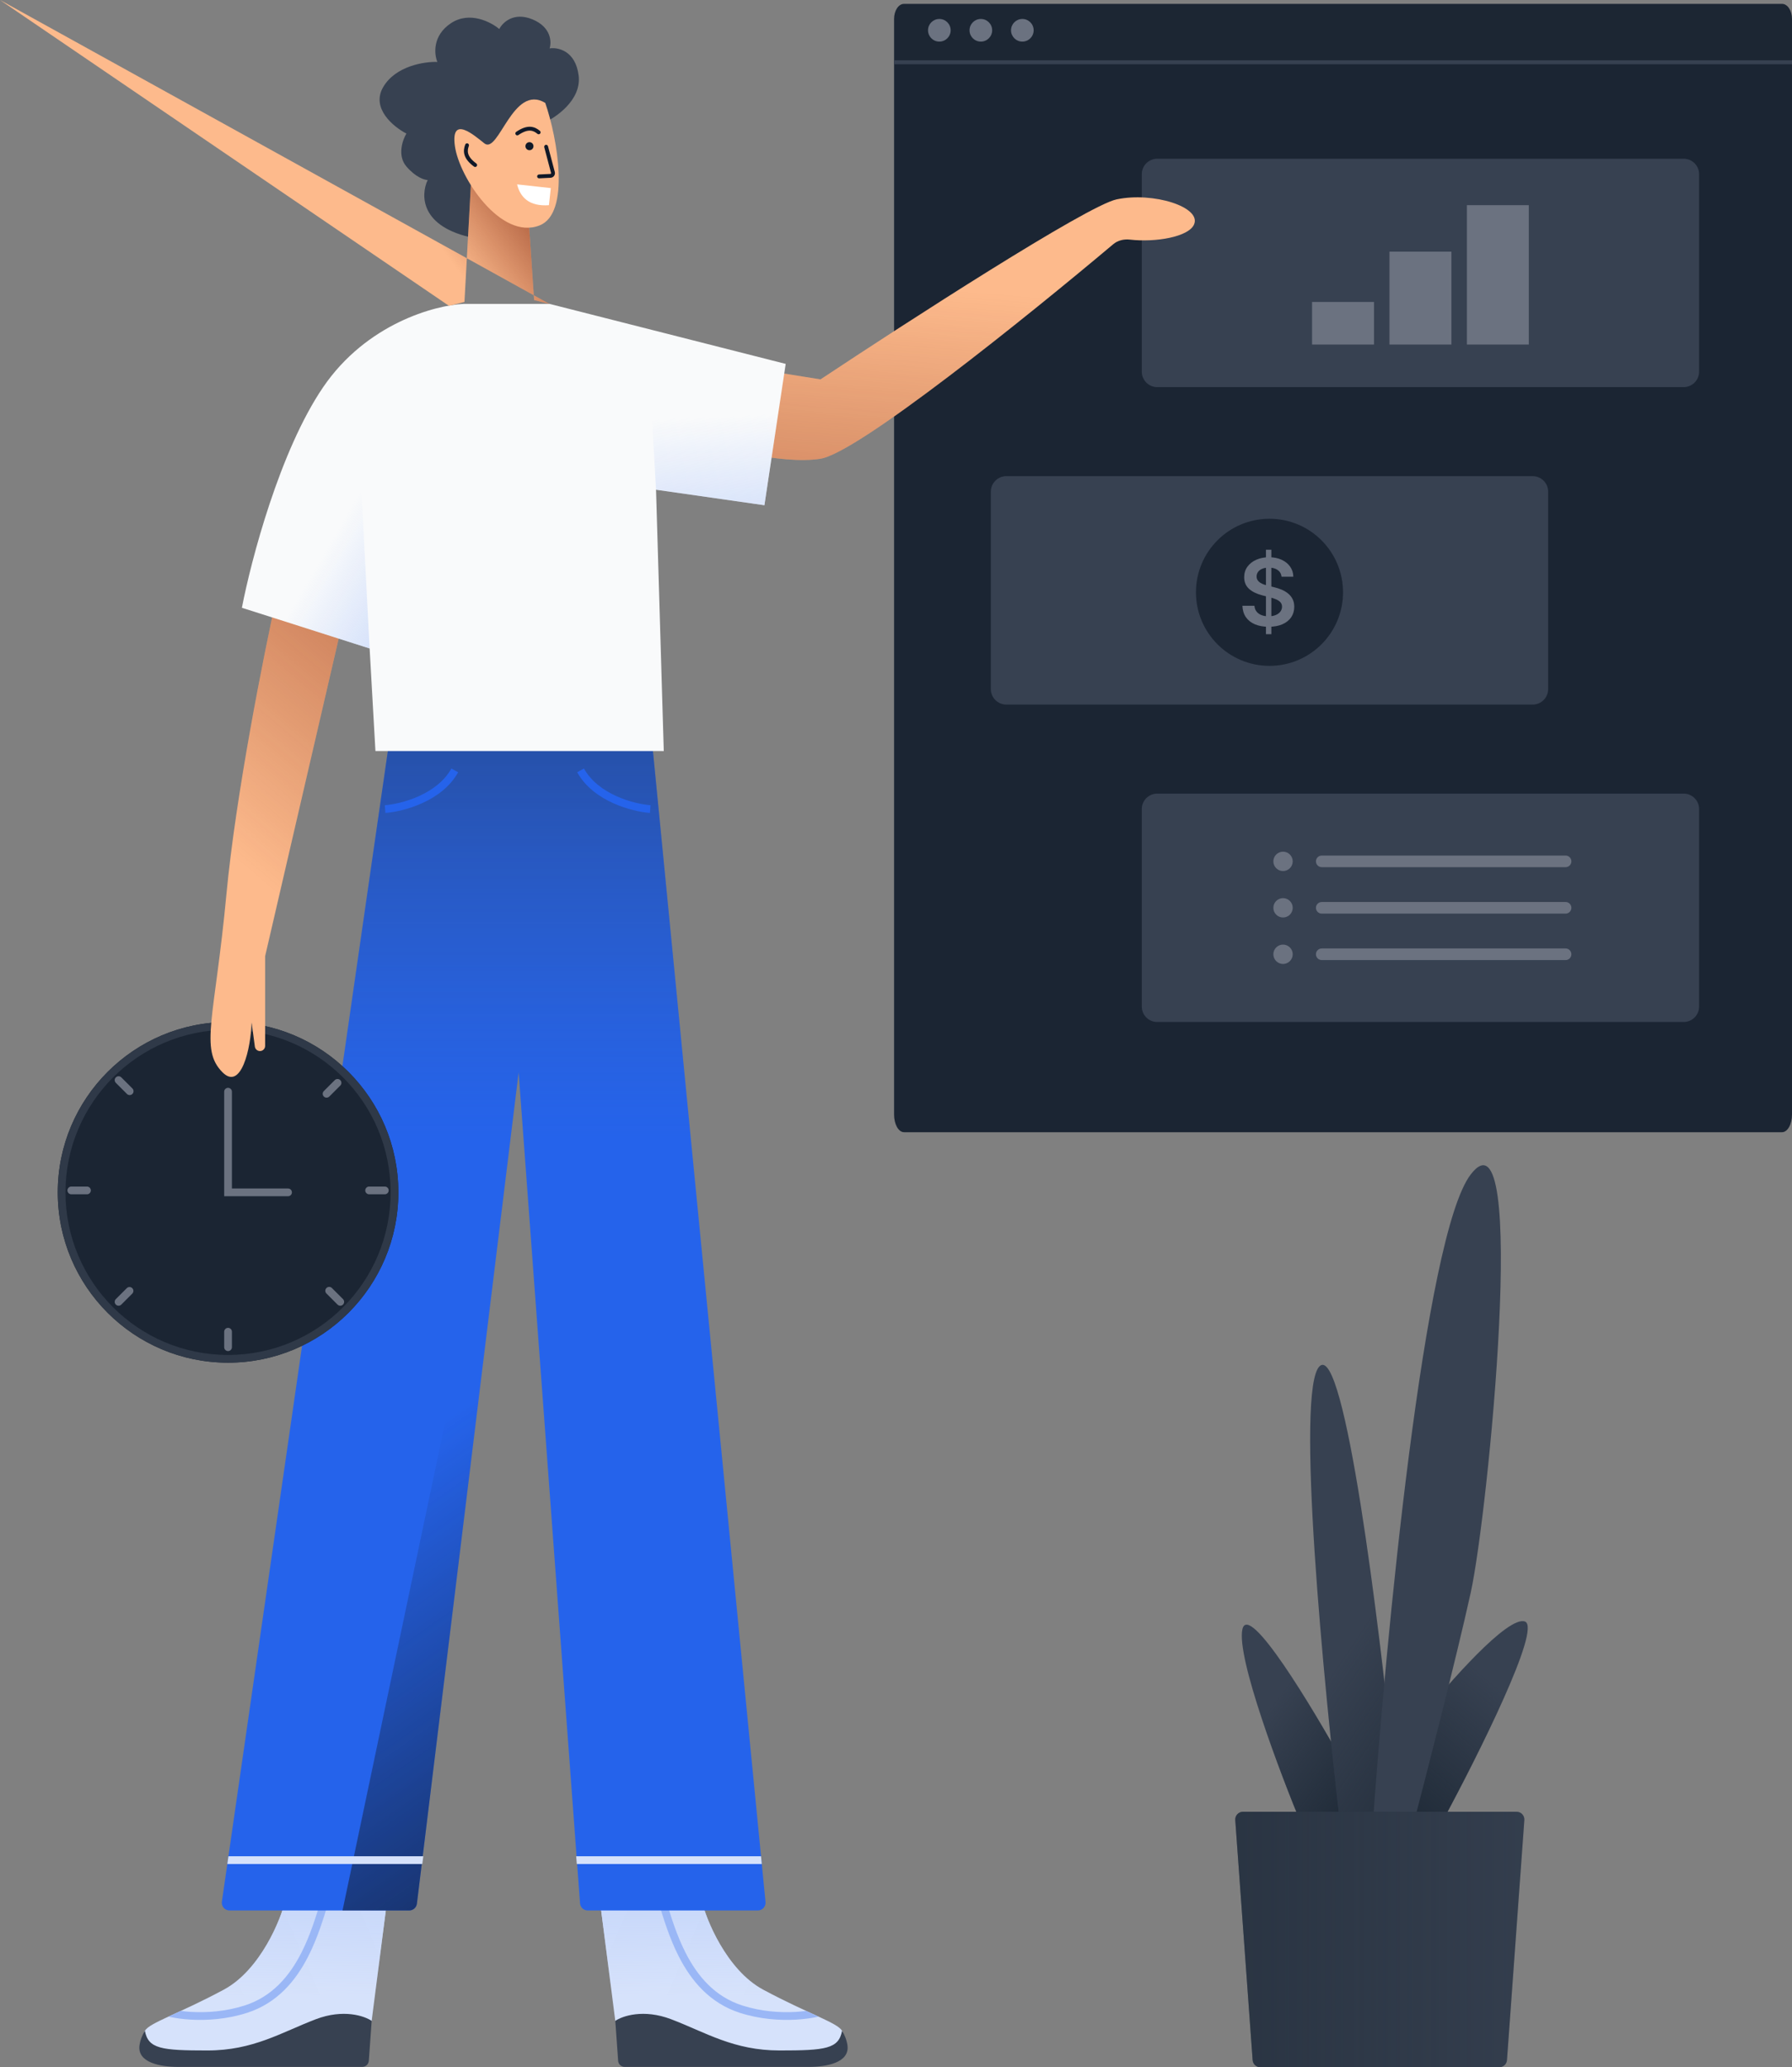 <svg class="w-auto max-w-[16rem] h-40 text-gray-800 dark:text-white" aria-hidden="true" width="463" height="534" viewBox="0 0 463 534" fill="none" xmlns="http://www.w3.org/2000/svg">
<rect x="0" y="0" width="463" height="534" fill="#808080" stroke="none"/>
<path d="M231 15.622H463V287.905C463 290.422 461.849 292.462 460.429 292.462H233.571C232.151 292.462 231 290.422 231 287.905V15.622Z" fill="#1B2533"/>
<path d="M231 4.899C231 2.746 232.151 1 233.571 1H460.429C461.849 1 463 2.746 463 4.899V15.622H231V4.899Z" fill="#1C2633"/>
<path fill-rule="evenodd" clip-rule="evenodd" d="M231 15.622H463V16.596H231V15.622Z" fill="#374151"/>
<path d="M245.622 7.823C245.622 9.438 244.313 10.748 242.698 10.748C241.083 10.748 239.773 9.438 239.773 7.823C239.773 6.208 241.083 4.899 242.698 4.899C244.313 4.899 245.622 6.208 245.622 7.823Z" fill="#6B7280"/>
<path d="M256.345 7.823C256.345 9.438 255.036 10.748 253.42 10.748C251.805 10.748 250.496 9.438 250.496 7.823C250.496 6.208 251.805 4.899 253.42 4.899C255.036 4.899 256.345 6.208 256.345 7.823Z" fill="#6B7280"/>
<path d="M267.067 7.823C267.067 9.438 265.758 10.748 264.143 10.748C262.528 10.748 261.219 9.438 261.219 7.823C261.219 6.208 262.528 4.899 264.143 4.899C265.758 4.899 267.067 6.208 267.067 7.823Z" fill="#6B7280"/>
<path d="M295 45C295 42.791 296.791 41 299 41H435C437.209 41 439 42.791 439 45V96C439 98.209 437.209 100 435 100H299C296.791 100 295 98.209 295 96V45Z" fill="#374151"/>
<path d="M339 78H355V89H339V78Z" fill="#6B7280"/>
<path d="M359 65H375V89H359V65Z" fill="#6B7280"/>
<path d="M379 53H395V89H379V53Z" fill="#6B7280"/>
<path d="M256 127C256 124.791 257.791 123 260 123H396C398.209 123 400 124.791 400 127V178C400 180.209 398.209 182 396 182H260C257.791 182 256 180.209 256 178V127Z" fill="#374151"/>
<path d="M347 153C347 163.493 338.493 172 328 172C317.507 172 309 163.493 309 153C309 142.507 317.507 134 328 134C338.493 134 347 142.507 347 153Z" fill="#1B2533"/>
<path d="M327.085 163.818V142H328.483V163.818H327.085ZM331.116 148.98C331.037 148.236 330.702 147.656 330.111 147.241C329.526 146.827 328.764 146.619 327.827 146.619C327.168 146.619 326.602 146.719 326.131 146.918C325.659 147.116 325.298 147.386 325.048 147.727C324.798 148.068 324.67 148.457 324.665 148.895C324.665 149.259 324.747 149.574 324.912 149.841C325.082 150.108 325.312 150.335 325.602 150.523C325.892 150.705 326.213 150.858 326.565 150.983C326.918 151.108 327.273 151.213 327.631 151.298L329.267 151.707C329.926 151.861 330.56 152.068 331.168 152.33C331.781 152.591 332.33 152.92 332.813 153.318C333.301 153.716 333.688 154.196 333.972 154.759C334.256 155.321 334.398 155.98 334.398 156.736C334.398 157.759 334.136 158.659 333.614 159.438C333.091 160.21 332.335 160.815 331.347 161.253C330.364 161.685 329.173 161.901 327.776 161.901C326.418 161.901 325.239 161.69 324.239 161.27C323.244 160.849 322.466 160.236 321.903 159.429C321.347 158.622 321.045 157.639 321 156.48H324.111C324.156 157.088 324.344 157.594 324.673 157.997C325.003 158.401 325.432 158.702 325.96 158.901C326.494 159.099 327.091 159.199 327.75 159.199C328.438 159.199 329.04 159.097 329.557 158.892C330.08 158.682 330.489 158.392 330.784 158.023C331.08 157.648 331.23 157.21 331.236 156.71C331.23 156.256 331.097 155.881 330.835 155.585C330.574 155.284 330.207 155.034 329.736 154.835C329.27 154.631 328.724 154.449 328.099 154.29L326.114 153.778C324.676 153.409 323.54 152.849 322.705 152.099C321.875 151.344 321.46 150.341 321.46 149.091C321.46 148.062 321.739 147.162 322.295 146.389C322.858 145.616 323.622 145.017 324.588 144.591C325.554 144.159 326.648 143.943 327.869 143.943C329.108 143.943 330.193 144.159 331.125 144.591C332.063 145.017 332.798 145.611 333.332 146.372C333.866 147.128 334.142 147.997 334.159 148.98H331.116Z" fill="#6B7280"/>
<path d="M295 209C295 206.791 296.791 205 299 205H435C437.209 205 439 206.791 439 209V260C439 262.209 437.209 264 435 264H299C296.791 264 295 262.209 295 260V209Z" fill="#374151"/>
<path d="M334 222.5C334 223.881 332.881 225 331.5 225C330.119 225 329 223.881 329 222.5C329 221.119 330.119 220 331.5 220C332.881 220 334 221.119 334 222.5Z" fill="#6B7280"/>
<path d="M340 222.5C340 221.672 340.672 221 341.5 221H404.5C405.328 221 406 221.672 406 222.5C406 223.328 405.328 224 404.5 224H341.5C340.672 224 340 223.328 340 222.5Z" fill="#6B7280"/>
<path d="M334 234.5C334 235.881 332.881 237 331.5 237C330.119 237 329 235.881 329 234.5C329 233.119 330.119 232 331.5 232C332.881 232 334 233.119 334 234.5Z" fill="#6B7280"/>
<path d="M340 234.5C340 233.672 340.672 233 341.5 233H404.5C405.328 233 406 233.672 406 234.5C406 235.328 405.328 236 404.5 236H341.5C340.672 236 340 235.328 340 234.5Z" fill="#6B7280"/>
<path d="M334 246.5C334 247.881 332.881 249 331.5 249C330.119 249 329 247.881 329 246.5C329 245.119 330.119 244 331.5 244C332.881 244 334 245.119 334 246.5Z" fill="#6B7280"/>
<path d="M340 246.5C340 245.672 340.672 245 341.5 245H404.5C405.328 245 406 245.672 406 246.5C406 247.328 405.328 248 404.5 248H341.5C340.672 248 340 247.328 340 246.5Z" fill="#6B7280"/>
<path d="M155 491L158.972 522.021L193.361 532.21L216.712 529.663C217.42 528.672 218.58 526.266 217.561 524.568C216.287 522.445 209.07 520.323 197.182 513.954C187.672 508.86 182.313 495.529 181.323 491H155Z" fill="#d6e2fb"/>
<path d="M155 491L158.972 522.021L193.361 532.21L216.712 529.663C217.42 528.672 218.58 526.266 217.561 524.568C216.287 522.445 209.07 520.323 197.182 513.954C187.672 508.86 182.313 495.529 181.323 491H155Z" fill="url(#paint0_linear_344_2490)"/>
<path fill-rule="evenodd" clip-rule="evenodd" d="M191.804 518.048C184.654 515.759 180.199 510.432 177.14 504.433C174.83 499.902 173.364 495.096 172.128 491H170.037C170.061 491.081 170.086 491.161 170.11 491.243L170.11 491.243C171.365 495.404 172.916 500.552 175.359 505.342C178.55 511.601 183.345 517.441 191.195 519.952C196.337 521.598 201.505 521.937 205.682 521.698C207.772 521.579 209.626 521.314 211.118 520.99C211.239 520.964 211.357 520.937 211.473 520.91C210.992 520.688 210.485 520.455 209.952 520.21C209.424 519.968 208.871 519.714 208.292 519.447C207.451 519.558 206.538 519.646 205.568 519.702C201.577 519.93 196.662 519.602 191.804 518.048Z" fill="#9ab7f6"/>
<path d="M158.973 522.021L159.709 532.331C159.773 533.22 160.512 533.909 161.403 533.909H208.892C213.492 533.909 219.61 532.847 218.952 528.295C218.744 526.853 218.134 525.484 217.562 524.568C216.713 529.238 213.316 529.663 201.429 529.663C189.541 529.663 182.323 524.993 173.408 521.596C166.275 518.879 160.812 520.747 158.973 522.021Z" fill="#374151"/>
<path d="M100 491L96.028 522.021L61.639 532.21L38.288 529.663C37.581 528.672 36.42 526.266 37.439 524.568C38.713 522.445 45.93 520.323 57.818 513.954C67.328 508.86 72.687 495.529 73.677 491H100Z" fill="#d6e2fb"/>
<path d="M100 491L96.028 522.021L61.639 532.21L38.288 529.663C37.581 528.672 36.42 526.266 37.439 524.568C38.713 522.445 45.93 520.323 57.818 513.954C67.328 508.86 72.687 495.529 73.677 491H100Z" fill="url(#paint1_linear_344_2490)"/>
<path fill-rule="evenodd" clip-rule="evenodd" d="M63.196 518.048C70.346 515.759 74.801 510.432 77.86 504.433C80.17 499.902 81.636 495.096 82.872 491H84.963C84.939 491.081 84.914 491.161 84.89 491.243L84.89 491.243C83.635 495.404 82.084 500.552 79.641 505.342C76.45 511.601 71.654 517.441 63.805 519.952C58.663 521.598 53.495 521.937 49.318 521.698C47.228 521.579 45.374 521.314 43.882 520.99C43.761 520.964 43.643 520.937 43.527 520.91C44.008 520.688 44.515 520.455 45.048 520.21C45.576 519.968 46.13 519.714 46.708 519.447C47.549 519.558 48.462 519.646 49.432 519.702C53.423 519.93 58.338 519.602 63.196 518.048Z" fill="#9ab7f6"/>
<path d="M96.027 522.021L95.291 532.331C95.227 533.22 94.488 533.909 93.597 533.909H46.108C41.508 533.909 35.39 532.847 36.048 528.295C36.257 526.853 36.866 525.484 37.438 524.568C38.287 529.238 41.684 529.663 53.571 529.663C65.459 529.663 72.677 524.993 81.592 521.596C88.725 518.879 94.188 520.747 96.027 522.021Z" fill="#374151"/>
<path d="M197.785 491.305L168.5 192H100.5L57.33 491.214C57.156 492.42 58.091 493.5 59.309 493.5H105.73C106.74 493.5 107.592 492.746 107.715 491.743L134 277L149.863 491.647C149.94 492.692 150.81 493.5 151.857 493.5H195.794C196.976 493.5 197.9 492.481 197.785 491.305Z" fill="#2563eb"/>
<path d="M197.785 491.305L168.5 192H100.5L57.33 491.214C57.156 492.42 58.091 493.5 59.309 493.5H105.73C106.74 493.5 107.592 492.746 107.715 491.743L134 277L149.863 491.647C149.94 492.692 150.81 493.5 151.857 493.5H195.794C196.976 493.5 197.9 492.481 197.785 491.305Z" fill="url(#paint2_linear_344_2490)"/>
<path d="M134 277L107.715 491.743C107.592 492.746 106.74 493.5 105.73 493.5H88.5L134 277Z" fill="url(#paint3_linear_344_2490)"/>
<path fill-rule="evenodd" clip-rule="evenodd" d="M149.029 481.5H196.825L196.629 479.5H148.868L149.029 481.5ZM109.373 479.5H59.019L58.73 481.5H109.105L109.373 479.5Z" fill="#d6e2fb"/>
<path fill-rule="evenodd" clip-rule="evenodd" d="M99.577 209.997C101.849 209.822 105.463 209.096 109.036 207.487C112.606 205.878 116.232 203.342 118.375 199.485L116.626 198.514C114.769 201.858 111.562 204.155 108.215 205.663C104.871 207.17 101.485 207.844 99.424 208.003L99.577 209.997ZM167.924 209.997C165.652 209.822 162.038 209.096 158.465 207.487C154.895 205.878 151.269 203.342 149.126 199.485L150.875 198.514C152.732 201.858 155.939 204.155 159.286 205.663C162.63 207.17 166.016 207.844 168.077 208.003L167.924 209.997Z" fill="#2563eb"/>
<path d="M102.922 308C102.922 332.301 83.222 352 58.922 352C34.621 352 14.922 332.301 14.922 308C14.922 283.699 34.621 264 58.922 264C83.222 264 102.922 283.699 102.922 308Z" fill="#1B2533"/>
<path fill-rule="evenodd" clip-rule="evenodd" d="M58.922 350C82.118 350 100.922 331.196 100.922 308C100.922 284.804 82.118 266 58.922 266C35.726 266 16.922 284.804 16.922 308C16.922 331.196 35.726 350 58.922 350ZM58.922 352C83.222 352 102.922 332.301 102.922 308C102.922 283.699 83.222 264 58.922 264C34.621 264 14.922 283.699 14.922 308C14.922 332.301 34.621 352 58.922 352Z" fill="#2F3948"/>
<path fill-rule="evenodd" clip-rule="evenodd" d="M58.922 267C59.474 267 59.922 267.448 59.922 268V272C59.922 272.552 59.474 273 58.922 273C58.37 273 57.922 272.552 57.922 272V268C57.922 267.448 58.37 267 58.922 267Z" fill="#6B7280"/>
<path fill-rule="evenodd" clip-rule="evenodd" d="M58.922 343C59.474 343 59.922 343.448 59.922 344V348C59.922 348.552 59.474 349 58.922 349C58.37 349 57.922 348.552 57.922 348V344C57.922 343.448 58.37 343 58.922 343Z" fill="#6B7280"/>
<path fill-rule="evenodd" clip-rule="evenodd" d="M100.422 307.5C100.422 308.052 99.974 308.5 99.422 308.5L95.372 308.5C94.82 308.5 94.372 308.052 94.372 307.5C94.372 306.948 94.82 306.5 95.372 306.5L99.422 306.5C99.974 306.5 100.422 306.948 100.422 307.5Z" fill="#6B7280"/>
<path fill-rule="evenodd" clip-rule="evenodd" d="M23.473 307.5C23.473 308.052 23.025 308.5 22.473 308.5L18.423 308.5C17.87 308.5 17.423 308.052 17.423 307.5C17.423 306.948 17.87 306.5 18.423 306.5L22.473 306.5C23.025 306.5 23.473 306.948 23.473 307.5Z" fill="#6B7280"/>
<path fill-rule="evenodd" clip-rule="evenodd" d="M87.914 279.009C88.305 279.399 88.305 280.033 87.914 280.423L85.086 283.252C84.695 283.642 84.062 283.642 83.671 283.252C83.281 282.861 83.281 282.228 83.671 281.837L86.5 279.009C86.89 278.618 87.524 278.618 87.914 279.009Z" fill="#6B7280"/>
<path fill-rule="evenodd" clip-rule="evenodd" d="M34.174 332.749C34.564 333.14 34.564 333.773 34.174 334.163L31.346 336.992C30.955 337.382 30.322 337.382 29.931 336.992C29.541 336.601 29.541 335.968 29.931 335.577L32.76 332.749C33.15 332.358 33.783 332.358 34.174 332.749Z" fill="#6B7280"/>
<path fill-rule="evenodd" clip-rule="evenodd" d="M88.621 336.992C88.231 337.382 87.597 337.382 87.207 336.992L84.343 334.128C83.953 333.737 83.953 333.104 84.343 332.714C84.734 332.323 85.367 332.323 85.757 332.714L88.621 335.577C89.011 335.968 89.011 336.601 88.621 336.992Z" fill="#6B7280"/>
<path fill-rule="evenodd" clip-rule="evenodd" d="M34.209 282.58C33.818 282.97 33.185 282.97 32.795 282.58L29.931 279.716C29.54 279.325 29.54 278.692 29.931 278.302C30.321 277.911 30.955 277.911 31.345 278.302L34.209 281.166C34.599 281.556 34.599 282.189 34.209 282.58Z" fill="#6B7280"/>
<path fill-rule="evenodd" clip-rule="evenodd" d="M58.922 281C59.474 281 59.922 281.448 59.922 282V307H74.422C74.974 307 75.422 307.448 75.422 308C75.422 308.552 74.974 309 74.422 309H57.922V282C57.922 281.448 58.37 281 58.922 281Z" fill="#6B7280"/>
<path d="M58.501 231C60.901 205.4 68.168 169 71.501 154L89.001 158.5L68.501 247V270.167C68.501 270.903 67.904 271.5 67.168 271.5C66.5 271.5 65.935 271.005 65.846 270.343L65.001 264C64.834 270.833 62.3 281.8 57.5 277C51.5 271 55.501 263 58.501 231Z" fill="#FDBA8C"/>
<path d="M58.501 231C60.901 205.4 68.168 169 71.501 154L89.001 158.5L68.501 247V270.167C68.501 270.903 67.904 271.5 67.168 271.5C66.5 271.5 65.935 271.005 65.846 270.343L65.001 264C64.834 270.833 62.3 281.8 57.5 277C51.5 271 55.501 263 58.501 231Z" fill="url(#paint4_linear_344_2490)"/>
<path d="M212 98L199.5 96L177.5 113C184.833 115.5 202 120.1 212 118.5C221.719 116.945 265.285 81.889 287.617 63.09C288.809 62.086 290.389 61.722 291.937 61.898C298.604 62.656 307.081 61.194 308.5 58C310.5 53.5 298 49.5 288.5 51.5C280.9 53.1 234.333 83.167 212 98Z" fill="#FDBA8C"/>
<path d="M212 98L199.5 96L177.5 113C184.833 115.5 202 120.1 212 118.5C221.719 116.945 265.285 81.889 287.617 63.09C288.809 62.086 290.389 61.722 291.937 61.898C298.604 62.656 307.081 61.194 308.5 58C310.5 53.5 298 49.5 288.5 51.5C280.9 53.1 234.333 83.167 212 98Z" fill="url(#paint5_linear_344_2490)"/>
<path d="M95.5 167.5L62.5 157C64.833 144.833 72.3 116.4 83.5 100C94.7 83.6 112.369 78.833 119.803 78.5H142L203 94L197.5 130.5L169.5 126.5L171.5 194H97L95.5 167.5Z" fill="#F9FAFB"/>
<path fill-rule="evenodd" clip-rule="evenodd" d="M62.5 157L95.5 167.5L93 119.5H73.541C67.868 133.647 64.05 148.915 62.5 157Z" fill="url(#paint6_linear_344_2490)"/>
<path fill-rule="evenodd" clip-rule="evenodd" d="M201.029 107.078L197.5 130.5L169.5 126.5L168 100L201.029 107.078Z" fill="url(#paint7_linear_344_2490)"/>
<path d="M137.565 29.351C133.965 39.183 128.595 60.965 122.5 61.5C108.5 58.7 108.667 50.333 110.5 46.5C109.667 46.5 107.401 45.8 105.001 43C102.601 40.2 104.001 36.167 105.001 34.5C101.667 32.784 95.801 27.981 99.001 22.5C102.201 17.019 109.667 15.883 113.001 16C112.167 14 111.7 9.2 116.5 6C121.3 2.8 126.834 5.666 129 7.5C129.834 5.833 132.713 3 137.565 5C142.416 7 142.543 10.833 142 12.5C144.167 12.166 148.701 13.1 149.501 19.5C150.301 25.9 143.501 30.5 140.001 32L137.565 29.351Z" fill="#374151"/>
<path d="M116 79L120 78L121.814 45.03L136.5 55.5L138 77.5L142 78.53L-nan -nanL142 78.53C135.978 85.905 125.053 86.846 117.858 80.61L116 79Z" fill="#FDBA8C"/>
<path d="M116 79L120 78L121.814 45.03L136.5 55.5L138 77.5L142 78.53L-nan -nanL142 78.53C135.978 85.905 125.053 86.846 117.858 80.61L116 79Z" fill="url(#paint8_linear_344_2490)"/>
<path d="M139.411 58.227C147.404 55.084 144.055 35.825 140.882 26.588C132.5 21.5 128.85 39.96 125.148 37.036C122.635 35.052 116.417 29.535 117.529 37.706C118.64 45.877 129.421 62.156 139.411 58.227Z" fill="#FDBA8C"/>
<path d="M135.797 37.478C135.64 38.03 135.96 38.605 136.513 38.763C137.065 38.92 137.64 38.6 137.797 38.047C137.955 37.495 137.634 36.92 137.082 36.762C136.53 36.605 135.954 36.925 135.797 37.478Z" fill="#111928"/>
<path fill-rule="evenodd" clip-rule="evenodd" d="M136.986 33.744C137.72 33.78 138.306 34.111 138.854 34.569C139.066 34.745 139.382 34.717 139.559 34.505C139.735 34.293 139.707 33.977 139.495 33.801C138.861 33.273 138.073 32.796 137.035 32.746C136.002 32.696 134.809 33.072 133.368 34.061C133.14 34.217 133.082 34.529 133.239 34.756C133.395 34.984 133.706 35.042 133.934 34.886C135.268 33.969 136.247 33.709 136.986 33.744Z" fill="#111928"/>
<path fill-rule="evenodd" clip-rule="evenodd" d="M140.976 37.421C140.709 37.491 140.55 37.765 140.62 38.032L142.375 44.683C142.407 44.802 142.321 44.92 142.198 44.926L139.254 45.07C138.979 45.084 138.766 45.318 138.78 45.594C138.793 45.87 139.028 46.082 139.303 46.069L142.247 45.925C143.005 45.887 143.536 45.162 143.342 44.428L141.587 37.777C141.517 37.51 141.243 37.35 140.976 37.421Z" fill="#111928"/>
<path d="M141.824 53.005C136.759 53.374 134.423 50.991 133.603 47.626L142.311 48.586L141.824 53.005Z" fill="white"/>
<path fill-rule="evenodd" clip-rule="evenodd" d="M120.978 39.729C120.769 39.025 120.888 38.362 121.137 37.693C121.234 37.435 121.103 37.147 120.844 37.05C120.585 36.953 120.297 37.085 120.201 37.344C119.912 38.116 119.723 39.018 120.02 40.014C120.315 41.005 121.065 42.006 122.476 43.038C122.698 43.201 123.011 43.153 123.174 42.93C123.337 42.707 123.289 42.394 123.066 42.231C121.76 41.275 121.19 40.439 120.978 39.729Z" fill="#111928"/>
<path d="M367 443.863L363.5 469.863H373C381.833 453.53 398.4 420.463 394 418.863C389.6 417.263 374.167 434.863 367 443.863Z" fill="#374151"/>
<path d="M367 443.863L363.5 469.863H373C381.833 453.53 398.4 420.463 394 418.863C389.6 417.263 374.167 434.863 367 443.863Z" fill="url(#paint9_linear_344_2490)"/>
<path d="M321 420.863C319.4 428.063 330.666 457.863 336.5 471.863H348.5L347 455.363C339 440.863 322.6 413.663 321 420.863Z" fill="#374151"/>
<path d="M321 420.863C319.4 428.063 330.666 457.863 336.5 471.863H348.5L347 455.363C339 440.863 322.6 413.663 321 420.863Z" fill="url(#paint10_linear_344_2490)"/>
<path d="M341.001 352.863C334.601 358.463 342.001 435.529 346.501 473.363H358.001L360.001 455.863C356.334 419.196 347.401 347.263 341.001 352.863Z" fill="#374151"/>
<path d="M341.001 352.863C334.601 358.463 342.001 435.529 346.501 473.363H358.001L360.001 455.863C356.334 419.196 347.401 347.263 341.001 352.863Z" fill="url(#paint11_linear_344_2490)"/>
<path d="M380 303.363C368 318.963 358 423.53 354.5 473.863H364.5C368.167 459.863 376.4 427.763 380 411.363C384.5 390.863 395 283.863 380 303.363Z" fill="#374151"/>
<path d="M393.846 470.144C393.93 468.986 393.013 468 391.851 468H321.151C319.99 468 319.073 468.986 319.157 470.144L323.644 532.144C323.72 533.19 324.59 534 325.639 534H387.364C388.412 534 389.283 533.19 389.359 532.144L393.846 470.144Z" fill="#374151"/>
<path d="M393.846 470.144C393.93 468.986 393.013 468 391.851 468H321.151C319.99 468 319.073 468.986 319.157 470.144L323.644 532.144C323.72 533.19 324.59 534 325.639 534H387.364C388.412 534 389.283 533.19 389.359 532.144L393.846 470.144Z" fill="url(#paint12_linear_344_2490)"/>
<defs>
<linearGradient id="paint0_linear_344_2490" x1="209.07" y1="491.877" x2="208.959" y2="515.537" gradientUnits="userSpaceOnUse">
<stop stop-color="#c8d8fa"/>
<stop offset="1" stop-color="#c8d8fa" stop-opacity="0"/>
</linearGradient>
<linearGradient id="paint1_linear_344_2490" x1="45.93" y1="491.877" x2="46.041" y2="515.537" gradientUnits="userSpaceOnUse">
<stop stop-color="#c8d8fa"/>
<stop offset="1" stop-color="#c8d8fa" stop-opacity="0"/>
</linearGradient>
<linearGradient id="paint2_linear_344_2490" x1="127.5" y1="76.5" x2="127.5" y2="294" gradientUnits="userSpaceOnUse">
<stop stop-color="#111928"/>
<stop offset="1" stop-color="#3C598E" stop-opacity="0"/>
</linearGradient>
<linearGradient id="paint3_linear_344_2490" x1="125.5" y1="555.5" x2="33.486" y2="423.556" gradientUnits="userSpaceOnUse">
<stop stop-color="#111928"/>
<stop offset="1" stop-color="#111928" stop-opacity="0"/>
</linearGradient>
<linearGradient id="paint4_linear_344_2490" x1="118" y1="40.5" x2="4.741" y2="174.53" gradientUnits="userSpaceOnUse">
<stop stop-color="#7F270F"/>
<stop offset="1" stop-color="#7F270F" stop-opacity="0"/>
</linearGradient>
<linearGradient id="paint5_linear_344_2490" x1="-13.051" y1="227.089" x2="0.75" y2="55.125" gradientUnits="userSpaceOnUse">
<stop stop-color="#7F270F"/>
<stop offset="1" stop-color="#7F270F" stop-opacity="0"/>
</linearGradient>
<linearGradient id="paint6_linear_344_2490" x1="99.5" y1="181" x2="71.096" y2="164.337" gradientUnits="userSpaceOnUse">
<stop stop-color="#c8d8fa"/>
<stop offset="1" stop-color="#c8d8fa" stop-opacity="0"/>
</linearGradient>
<linearGradient id="paint7_linear_344_2490" x1="165" y1="146" x2="163.223" y2="108.686" gradientUnits="userSpaceOnUse">
<stop stop-color="#c8d8fa"/>
<stop offset="1" stop-color="#c8d8fa" stop-opacity="0"/>
</linearGradient>
<linearGradient id="paint8_linear_344_2490" x1="144.5" y1="37" x2="112" y2="61.5" gradientUnits="userSpaceOnUse">
<stop stop-color="#7F270F"/>
<stop offset="1" stop-color="#7F270F" stop-opacity="0"/>
</linearGradient>
<linearGradient id="paint9_linear_344_2490" x1="364" y1="472.863" x2="392" y2="440.363" gradientUnits="userSpaceOnUse">
<stop stop-color="#1F2A37"/>
<stop offset="1" stop-color="#1F2A37" stop-opacity="0"/>
</linearGradient>
<linearGradient id="paint10_linear_344_2490" x1="354" y1="464.363" x2="326.5" y2="443.363" gradientUnits="userSpaceOnUse">
<stop stop-color="#1F2A37"/>
<stop offset="1" stop-color="#1F2A37" stop-opacity="0"/>
</linearGradient>
<linearGradient id="paint11_linear_344_2490" x1="374.001" y1="477.363" x2="332.501" y2="449.363" gradientUnits="userSpaceOnUse">
<stop stop-color="#1F2A37"/>
<stop offset="1" stop-color="#1F2A37" stop-opacity="0"/>
</linearGradient>
<linearGradient id="paint12_linear_344_2490" x1="229.001" y1="512.778" x2="423.001" y2="512.778" gradientUnits="userSpaceOnUse">
<stop stop-color="#1F2A37"/>
<stop offset="1" stop-color="#1F2A37" stop-opacity="0"/>
</linearGradient>
</defs>
</svg>